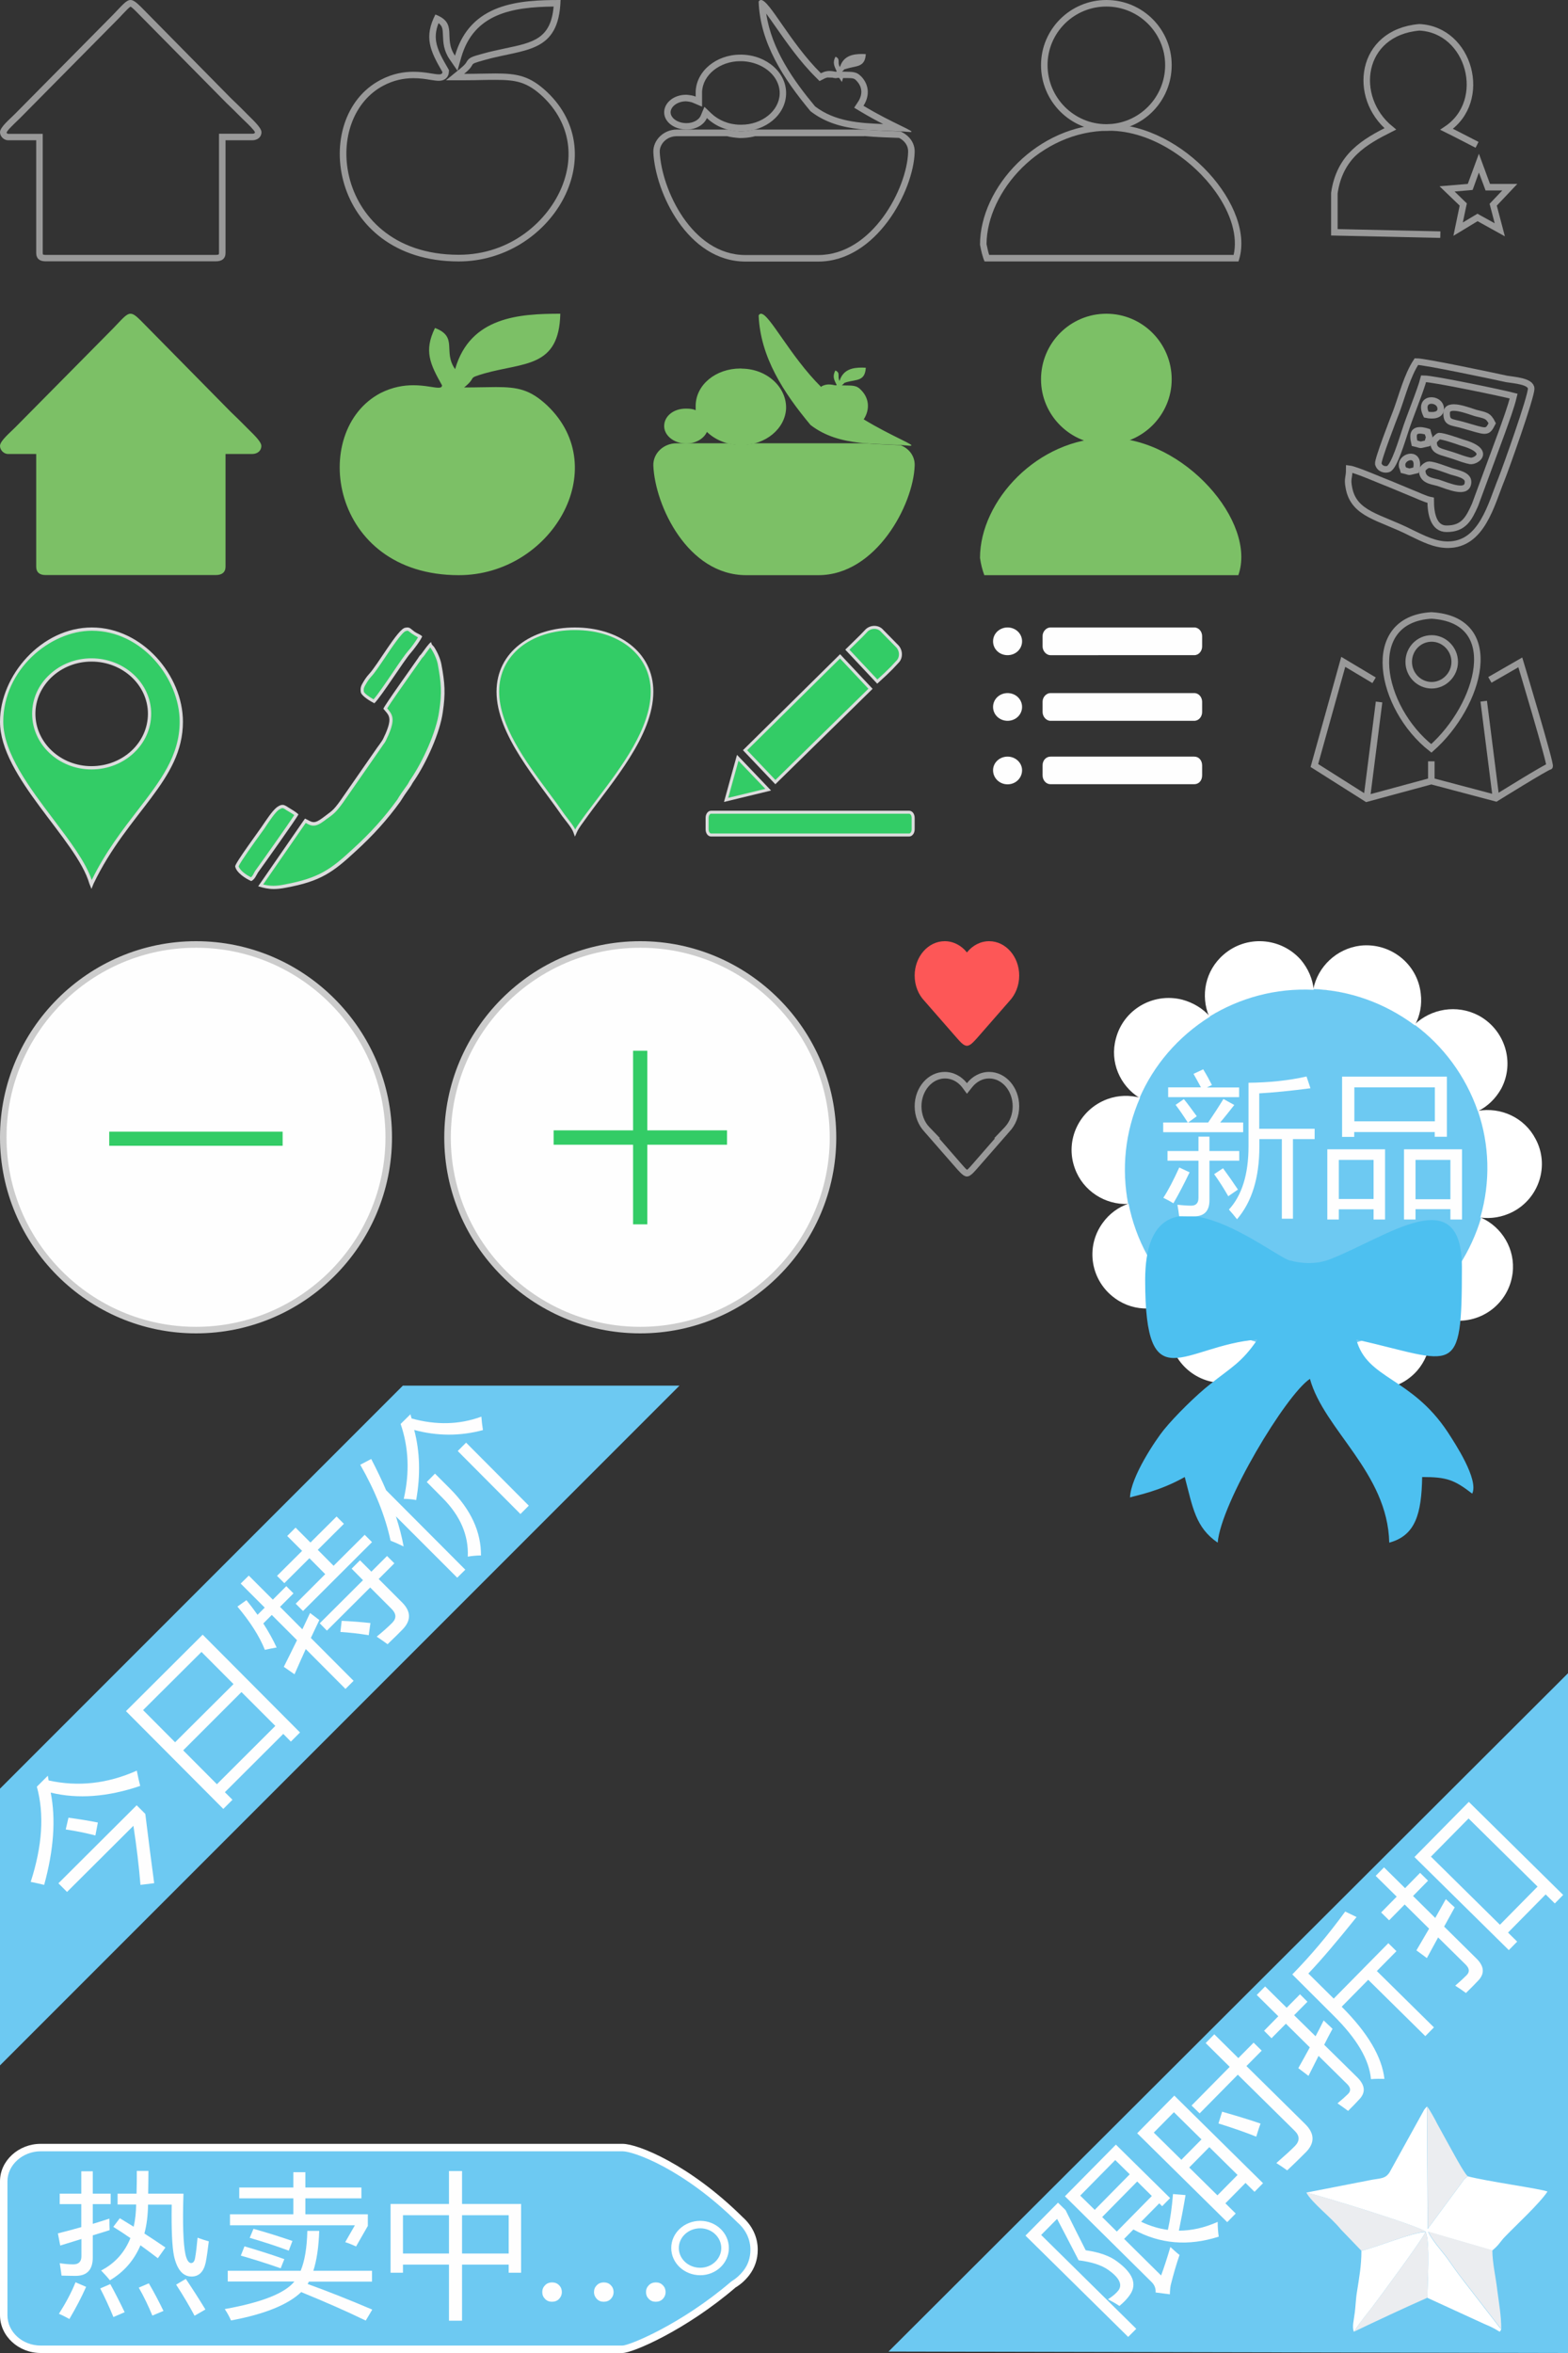 <?xml version="1.0" encoding="utf-8"?>
<!-- Generator: Adobe Illustrator 18.1.1, SVG Export Plug-In . SVG Version: 6.00 Build 0)  -->
<svg version="1.1" id="图层_1" xmlns="http://www.w3.org/2000/svg" xmlns:xlink="http://www.w3.org/1999/xlink" x="0px" y="0px"
	 viewBox="0 0 120 180" enable-background="new 0 0 120 180" xml:space="preserve">
<rect x="0" y="0" width="120" height="180" fill="#333333" stroke="none"/>
<g>
	<g>
		<path fill="#999999" d="M9.99,0.51c0.05,0.02,0.16,0.1,0.42,0.36l6.89,6.98c0.43,0.41,0.81,0.79,1.26,1.24l0.2,0.19
			c0.21,0.2,0.7,0.68,0.75,0.83c0,0.04,0,0.12-0.21,0.12h-2.04h-0.5v0.5v8.61c0,0.07-0.01,0.11-0.02,0.12c0,0-0.05,0.04-0.22,0.04
			H3.48c-0.13,0-0.18-0.03-0.19-0.03c0-0.01-0.02-0.04-0.02-0.12v-8.61v-0.5h-0.5H0.62c-0.05,0-0.12-0.07-0.12-0.09
			c0.05-0.18,0.54-0.63,0.74-0.83c0.1-0.09,0.19-0.18,0.27-0.26L9,1.49C9.14,1.35,9.26,1.22,9.37,1.1C9.62,0.84,9.87,0.57,9.99,0.51
			 M9.99,0C9.66,0,9.36,0.4,8.64,1.14L1.15,8.71C0.8,9.07,0,9.72,0,10.11c0,0.33,0.3,0.62,0.62,0.62h2.15v8.61
			c0,0.45,0.27,0.65,0.71,0.65h13.04c0.47,0,0.74-0.21,0.74-0.65v-8.61h2.04c0.41,0,0.71-0.24,0.71-0.62c0-0.36-0.74-1.01-1.09-1.37
			c-0.44-0.45-0.83-0.83-1.27-1.25l-6.87-6.97C10.42,0.17,10.2,0,9.99,0L9.99,0z"/>
	</g>
</g>
<g>
	<g>
		<path fill="#999999" d="M42.37,0.5c-0.22,2.47-1.56,2.75-3.7,3.2c-0.56,0.12-1.14,0.24-1.74,0.41c-0.84,0.23-1.03,0.29-1.23,0.64
			c-0.04,0.07-0.11,0.2-0.48,0.5l-1.09,0.89h1.4c0.52,0,0.99-0.01,1.42-0.02c0.35-0.01,0.67-0.01,0.97-0.01
			c1.53,0,2.39,0.13,3.62,1.28c1.94,1.85,2.48,4.34,1.48,6.85c-1.04,2.61-3.89,5.25-7.91,5.25c-5.11,0-7.68-3.06-8.38-5.93
			c-0.72-2.95,0.36-5.84,2.63-7.02c0.73-0.38,1.48-0.56,2.29-0.56c0.51,0,0.95,0.07,1.3,0.13c0.26,0.04,0.46,0.07,0.63,0.07
			c0.55,0,0.76-0.36,0.77-0.66l0.01-0.15l-0.07-0.13c-0.86-1.46-1.2-2.26-0.73-3.47C33.88,2,33.88,2.26,33.9,2.72
			c0.02,0.51,0.04,1.13,0.51,1.82l0.6,0.87l0.29-1.02C36.27,1,39.27,0.54,42.37,0.5 M42.9,0c-3.12,0-6.91,0.2-8.08,4.26
			c-0.94-1.36,0.28-2.47-1.5-3.15c-0.88,1.73-0.42,2.75,0.54,4.4c-0.01,0.14-0.1,0.18-0.27,0.18c-0.36,0-1.04-0.2-1.94-0.2
			c-0.73,0-1.59,0.13-2.52,0.62C23.63,8.97,25.24,20,35.1,20c7.06,0,11.87-8.11,6.77-12.96c-1.32-1.24-2.28-1.42-3.96-1.42
			c-0.66,0-1.43,0.03-2.39,0.03c1.08-0.88,0.11-0.65,1.53-1.05C40.12,3.72,42.78,4.14,42.9,0L42.9,0z"/>
	</g>
</g>
<g>
	<g>
		<path fill="#999999" d="M66.15,10.41c0.9,0.08,1.77,0.11,2.66,0.14c0.45,0.23,0.71,0.63,0.69,1.08c-0.08,2.78-2.75,7.88-6.88,7.88
			l-5.57,0c-4.12,0-6.43-5.06-6.56-7.88c-0.01-0.3,0.11-0.58,0.33-0.81c0.25-0.26,0.6-0.4,0.96-0.4h3.87
			c0.3,0.08,0.59,0.11,0.95,0.14c0.32,0,0.74-0.02,1.18-0.14H66.15 M66.17,9.91h-8.45c-0.37,0.11-0.74,0.14-1.11,0.14
			c-0.31-0.03-0.6-0.06-0.88-0.14h-3.94c-0.99,0-1.82,0.8-1.79,1.73c0.14,3.06,2.62,8.37,7.06,8.37c0.01,0,0.02,0,0.03,0h5.53
			c4.43,0,7.29-5.39,7.38-8.36c0.03-0.71-0.42-1.3-1.08-1.59C68.04,10.02,67.11,9.99,66.17,9.91L66.17,9.91z"/>
	</g>
	<g>
		<path fill="#999999" d="M58.64,1.04c0.23,0.31,0.5,0.7,0.74,1.04c0.77,1.1,1.82,2.62,3.09,3.87l0.25,0.25l0.32-0.16l0.05-0.03
			c0.08-0.04,0.15-0.06,0.23-0.08l0.39,0.01c0.01,0,0.02,0,0.03,0.01c0.09,0.02,0.17,0.03,0.22,0.03c0.05,0,0.1-0.01,0.15-0.02
			l0.11,0l0.21,0.31l0.09-0.3c0.09,0,0.18,0,0.26,0c0.52,0.01,0.59,0.01,0.79,0.23c0.61,0.66,0.27,1.34,0.09,1.6l-0.29,0.44
			l0.45,0.27c0.63,0.38,1.24,0.71,1.77,0.98c-1.83-0.07-3.69-0.19-5.21-1.35C60.73,6.16,59.05,3.79,58.64,1.04 M56.66,4.68l0.11,0
			c0.9,0.03,1.73,0.38,2.28,0.96c0.42,0.44,0.64,1,0.62,1.55c-0.05,1.3-1.36,2.35-2.93,2.35l-0.11,0C55.78,9.53,55,9.21,54.43,8.67
			l-0.52-0.5l-0.28,0.67c-0.14,0.34-0.59,0.58-1.08,0.58l-0.07,0c-0.39-0.01-0.76-0.16-0.97-0.39c-0.09-0.1-0.19-0.25-0.19-0.45
			c0.02-0.45,0.54-0.82,1.17-0.83c0.22,0.02,0.41,0.05,0.54,0.11l0.7,0.3V7.38l0-0.35C53.78,5.73,55.09,4.68,56.66,4.68 M58.24,0
			c-0.07,0-0.13,0.04-0.18,0.12c0.11,3.18,1.9,5.9,3.97,8.39c2.27,1.76,5.19,1.36,7.6,1.59c0.01,0,0.03,0,0.04,0
			c0.53,0-1.34-0.65-3.59-2.01c0.45-0.68,0.48-1.53-0.14-2.21c-0.43-0.45-0.71-0.37-1.5-0.4c0.26-0.2,0.03-0.14,0.37-0.23
			c0.74-0.23,1.39-0.09,1.45-1.11c-0.09,0-0.19-0.01-0.29-0.01c-0.69,0-1.42,0.13-1.69,1c-0.23-0.34,0.08-0.62-0.34-0.79
			c-0.23,0.43-0.11,0.68,0.09,1.11c0,0.03-0.02,0.04-0.05,0.04c-0.08,0-0.26-0.06-0.49-0.06c-0.17,0-0.37,0.03-0.59,0.14L62.82,5.6
			C60.45,3.25,58.88,0,58.24,0L58.24,0z M56.66,4.18c-1.85,0-3.37,1.26-3.42,2.84c0,0.11,0,0.25,0,0.37
			c-0.2-0.09-0.43-0.11-0.68-0.14c-0.02,0-0.04,0-0.06,0c-0.91,0-1.64,0.58-1.67,1.3c-0.03,0.74,0.71,1.33,1.65,1.36
			c0.03,0,0.05,0,0.08,0c0.7,0,1.32-0.36,1.54-0.88c0.62,0.6,1.5,0.99,2.52,1.02c0.04,0,0.08,0,0.12,0c1.85,0,3.37-1.26,3.42-2.84
			c0.06-1.62-1.45-2.98-3.38-3.03C56.74,4.18,56.7,4.18,56.66,4.18L56.66,4.18z"/>
	</g>
</g>
<g>
	<g>
		<path fill="#999999" d="M84.86,10L84.86,10c3.34,0,6.51,2.34,8.16,4.66c1.22,1.71,1.71,3.45,1.39,4.84H75.7
			c-0.08-0.25-0.14-0.54-0.2-0.83C75.53,14.65,79.61,10,84.86,10 M84.86,9.5c-5.45,0-9.86,4.83-9.86,9.22
			c0.09,0.48,0.19,0.92,0.35,1.28h19.43C96.2,15.92,90.56,9.5,84.86,9.5L84.86,9.5z"/>
	</g>
	<g>
		<path fill="#999999" d="M84.67,0.5c2.48,0,4.5,2.01,4.5,4.48c0,2.49-2.02,4.52-4.5,4.52c-2.48,0-4.5-2.03-4.5-4.52
			c0-1.19,0.47-2.32,1.32-3.17C82.34,0.97,83.47,0.5,84.67,0.5 M84.67,0c-2.76,0-5,2.24-5,4.98c0,2.77,2.24,5.02,5,5.02
			c2.78,0,5-2.24,5-5.02C89.67,2.24,87.45,0,84.67,0L84.67,0z"/>
	</g>
</g>
<g>
	<g>
		<path fill="#7CC066" d="M3.48,43.9c-0.41,0-0.61-0.18-0.61-0.55v-8.71H0.62c-0.27,0-0.52-0.25-0.52-0.52
			c0-0.27,0.52-0.76,0.86-1.08c0.1-0.09,0.19-0.18,0.26-0.25l7.49-7.57l0.36-0.38c0.45-0.47,0.69-0.73,0.91-0.73
			c0.16,0,0.35,0.13,0.71,0.49l6.87,6.97c0.45,0.42,0.83,0.81,1.27,1.25l0.18,0.18c0.33,0.32,0.88,0.86,0.88,1.12
			c0,0.32-0.24,0.52-0.61,0.52h-2.13v8.71c0,0.38-0.2,0.55-0.64,0.55H3.48z"/>
		<path fill="#7CC066" d="M9.99,24.2c0.13,0,0.31,0.13,0.64,0.46l6.88,6.98c0.44,0.42,0.82,0.8,1.26,1.25l0.18,0.18
			c0.28,0.27,0.85,0.83,0.85,1.05c0,0.31-0.26,0.42-0.51,0.42h-2.03h-0.2v0.2v8.61c0,0.22-0.06,0.45-0.54,0.45H3.48
			c-0.45,0-0.51-0.24-0.51-0.45v-8.61v-0.2h-0.2H0.62c-0.22,0-0.42-0.21-0.42-0.42c0-0.22,0.54-0.73,0.83-1.01
			c0.1-0.09,0.19-0.18,0.26-0.25l7.49-7.57c0.13-0.14,0.25-0.27,0.36-0.38C9.56,24.46,9.81,24.2,9.99,24.2 M9.99,24
			c-0.33,0-0.63,0.4-1.35,1.14l-7.49,7.57C0.8,33.07,0,33.72,0,34.11c0,0.33,0.3,0.62,0.62,0.62h2.15v8.61
			c0,0.45,0.27,0.65,0.71,0.65h13.04c0.47,0,0.74-0.21,0.74-0.65v-8.61h2.03c0.41,0,0.71-0.24,0.71-0.62c0-0.36-0.74-1.01-1.09-1.37
			c-0.44-0.45-0.83-0.83-1.27-1.25l-6.87-6.97C10.42,24.17,10.2,24,9.99,24L9.99,24z"/>
	</g>
</g>
<g>
	<g>
		<path fill="#7CC066" d="M35.11,43.9c-5.35,0-8.04-3.22-8.78-6.23c-0.77-3.14,0.4-6.22,2.85-7.5c0.78-0.4,1.59-0.59,2.46-0.59
			c0.53,0,0.98,0.07,1.35,0.13c0.23,0.04,0.43,0.07,0.57,0.07c0.24,0,0.37-0.09,0.38-0.28c-0.91-1.63-1.38-2.61-0.59-4.27
			c0.9,0.37,0.92,0.83,0.94,1.47c0.02,0.48,0.04,1.02,0.46,1.61l0.12,0.17l0.06-0.2c1.09-3.82,4.62-4.17,7.86-4.17
			c-0.11,3.17-1.76,3.51-4.03,3.98c-0.55,0.11-1.13,0.23-1.72,0.4c-0.84,0.25-0.89,0.28-1,0.48c-0.06,0.11-0.15,0.27-0.57,0.61
			l-0.22,0.18h0.28c0.54,0,1.01-0.01,1.45-0.02c0.36-0.01,0.69-0.01,0.99-0.01c1.68,0,2.58,0.19,3.86,1.4
			c2.06,1.97,2.62,4.63,1.55,7.31C42.06,41.7,38.74,43.9,35.11,43.9z"/>
		<path fill="#7CC066" d="M42.68,24.2c-0.14,3-1.74,3.33-3.94,3.78c-0.56,0.11-1.13,0.23-1.73,0.4c-0.83,0.25-0.92,0.29-1.06,0.52
			c-0.06,0.1-0.15,0.25-0.55,0.58l-0.44,0.36h0.56c0.54,0,1.02-0.01,1.45-0.02c0.36-0.01,0.69-0.01,0.99-0.01
			c1.65,0,2.54,0.19,3.79,1.37c2.03,1.94,2.58,4.56,1.52,7.2c-1.08,2.7-4.03,5.42-8.17,5.42c-5.29,0-7.95-3.18-8.69-6.15
			c-0.76-3.09,0.39-6.13,2.79-7.38c0.77-0.39,1.56-0.58,2.42-0.58c0.52,0,0.97,0.07,1.33,0.13c0.24,0.04,0.43,0.07,0.58,0.07
			c0.4,0,0.47-0.24,0.48-0.38l0-0.06l-0.03-0.05c-0.89-1.56-1.33-2.47-0.62-4.04c0.75,0.34,0.77,0.74,0.79,1.34
			c0.02,0.47,0.04,1.05,0.48,1.66l0.24,0.34l0.11-0.4C36.08,24.59,39.36,24.21,42.68,24.2 M42.87,24c-3.1,0-6.89,0.22-8.04,4.24
			c-0.96-1.36,0.26-2.46-1.54-3.15c-0.86,1.75-0.38,2.76,0.54,4.39c-0.01,0.14-0.1,0.18-0.28,0.18c-0.36,0-1.03-0.19-1.92-0.19
			c-0.72,0-1.58,0.13-2.51,0.6C23.63,32.96,25.23,44,35.11,44c7.07,0,11.84-8.13,6.78-12.97c-1.32-1.24-2.27-1.42-3.93-1.42
			c-0.67,0-1.46,0.03-2.44,0.03c1.06-0.86,0.13-0.65,1.54-1.07c3.04-0.86,5.73-0.42,5.82-4.57C42.88,24,42.87,24,42.87,24L42.87,24z
			"/>
	</g>
</g>
<g>
	<g>
		<path fill="#7CC066" d="M57.11,43.89c-4.43,0-6.87-5.3-7-8.27c-0.01-0.4,0.14-0.78,0.42-1.08c0.32-0.33,0.77-0.52,1.24-0.52h3.94
			c0.26,0.06,0.56,0.12,0.89,0.12c0.45,0,0.82-0.04,1.14-0.13l8.41,0c0.56,0.05,1.12,0.08,1.67,0.1c0.37,0.01,0.73,0.03,1.09,0.05
			c0.61,0.23,1,0.8,0.97,1.44c-0.09,2.92-2.92,8.27-7.25,8.27H57.11z"/>
		<path fill="#7CC066" d="M55.67,34.13c0.29,0.06,0.6,0.13,0.94,0.13c0.44,0,0.82-0.04,1.14-0.12h8.4c0.57,0.05,1.13,0.08,1.67,0.1
			c0.35,0.01,0.7,0.03,1.05,0.05c0.57,0.22,0.93,0.74,0.9,1.33c-0.09,2.88-2.87,8.16-7.14,8.16h-5.52c-4.36,0-6.76-5.23-6.88-8.16
			c-0.01-0.37,0.13-0.72,0.39-0.99c0.3-0.31,0.72-0.48,1.16-0.48L55.67,34.13 M66.16,33.91h-8.44c-0.35,0.09-0.73,0.12-1.11,0.12
			c-0.32,0-0.6-0.06-0.89-0.12h-3.94c-0.99,0-1.81,0.76-1.78,1.71c0.13,3.06,2.63,8.38,7.11,8.38h5.52c4.41,0,7.27-5.38,7.37-8.38
			c0.03-0.7-0.41-1.31-1.08-1.56C68.03,34,67.11,34,66.16,33.91L66.16,33.91z"/>
	</g>
	<g>
		<path fill="#7CC066" d="M69.39,33.96c-0.49-0.04-1-0.06-1.52-0.08c-2-0.07-4.07-0.15-5.77-1.46c-1.86-2.23-3.79-4.98-3.92-8.29
			c0.02-0.01,0.05-0.01,0.06-0.01c0.25,0,0.84,0.85,1.48,1.76c0.8,1.15,1.8,2.58,3.03,3.81l0.08,0.08l0.08-0.08
			c0.19-0.12,0.36-0.15,0.53-0.15c0.14,0,0.27,0.03,0.37,0.05c0.07,0.01,0.12,0.03,0.17,0.03h0.09l0.08-0.13
			c-0.21-0.45-0.28-0.66-0.16-0.96c0.08,0.06,0.08,0.12,0.08,0.24c0,0.12,0,0.27,0.09,0.44l0.13,0.24l-0.19,0.14l0.71,0.02
			c0.54,0.01,0.75,0.01,1.06,0.35c0.55,0.58,0.61,1.37,0.15,2.06l-0.07,0.1l0.1,0.06c1.09,0.65,2.1,1.16,2.77,1.49
			C69.02,33.77,69.23,33.87,69.39,33.96z M56.61,33.92c-0.93-0.03-1.82-0.38-2.43-0.98l-0.12-0.11l-0.06,0.15
			c-0.21,0.48-0.81,0.82-1.46,0.82c-0.57-0.02-1.01-0.2-1.3-0.51c-0.2-0.22-0.3-0.48-0.29-0.74c0.03-0.67,0.68-1.18,1.53-1.18
			c0.35,0,0.57,0.04,0.72,0.11l0.16,0.08V31c0.03-1.51,1.48-2.7,3.3-2.7l0.13,0c0.96,0.02,1.86,0.39,2.48,1.03
			c0.51,0.53,0.78,1.2,0.77,1.88c-0.06,1.49-1.54,2.7-3.31,2.7L56.61,33.92z M64.36,29.17c0.26-0.83,0.95-0.94,1.6-0.94
			c0.06,0,0.11,0,0.17,0c-0.07,0.62-0.39,0.68-0.9,0.78c-0.15,0.03-0.3,0.06-0.47,0.1c-0.19,0.06-0.22,0.06-0.27,0.13
			c-0.02,0.02-0.04,0.05-0.14,0.13l-0.06,0.05L64.36,29.17z"/>
		<path fill="#7CC066" d="M58.3,24.25c0.26,0.15,0.82,0.96,1.32,1.69c0.8,1.15,1.8,2.59,3.04,3.82l0.16,0.16l0.16-0.16l0.04-0.03
			c0.13-0.06,0.27-0.09,0.41-0.09c0.13,0,0.25,0.02,0.34,0.04c0.07,0.02,0.13,0.03,0.19,0.03c0.05,0,0.08-0.01,0.12-0.02l0.2,0.01
			l0.02,0.04l0.01-0.04l0.09,0c0.14,0.01,0.27,0.01,0.39,0.01c0.54,0.01,0.7,0.01,0.98,0.32c0.52,0.55,0.57,1.26,0.14,1.92
			l-0.13,0.2l0.2,0.12c1.09,0.66,2.11,1.16,2.78,1.49c0.03,0.01,0.05,0.03,0.08,0.04c-0.31-0.02-0.63-0.03-0.96-0.04
			c-1.98-0.07-4.04-0.15-5.67-1.41C60.37,30.15,58.48,27.47,58.3,24.25 M65.96,28.35c0.01,0,0.03,0,0.04,0
			c-0.08,0.42-0.33,0.47-0.79,0.55c-0.15,0.03-0.31,0.06-0.48,0.11c-0.1,0.03-0.17,0.05-0.21,0.07
			C64.72,28.57,65.15,28.35,65.96,28.35 M56.66,28.42l0.13,0c0.93,0.02,1.8,0.38,2.4,1c0.49,0.51,0.75,1.14,0.74,1.79
			c-0.06,1.43-1.49,2.6-3.2,2.6l-0.12,0c-0.9-0.03-1.76-0.37-2.36-0.95l-0.24-0.23l-0.13,0.3c-0.19,0.43-0.76,0.75-1.36,0.75
			l-0.07,0c-0.46-0.02-0.87-0.19-1.14-0.48c-0.18-0.2-0.27-0.42-0.26-0.66c0.02-0.61,0.63-1.07,1.41-1.07l0.07,0
			c0.26,0,0.46,0.03,0.6,0.1l0.33,0.16v-0.36l0-0.36C53.49,29.56,54.9,28.42,56.66,28.42 M58.24,24c-0.07,0-0.13,0.04-0.18,0.13
			c0.13,3.18,1.9,5.9,3.97,8.38c2.25,1.74,5.21,1.35,7.59,1.59c0.02,0,0.03,0,0.04,0c0.54,0-1.33-0.67-3.56-2.02
			c0.44-0.67,0.47-1.53-0.16-2.2c-0.41-0.46-0.7-0.37-1.52-0.4c0.29-0.21,0.06-0.15,0.38-0.25c0.76-0.21,1.4-0.06,1.46-1.1
			c-0.1,0-0.2-0.01-0.3-0.01c-0.69,0-1.43,0.13-1.71,1.02c-0.19-0.37,0.1-0.61-0.32-0.8c-0.22,0.43-0.13,0.67,0.1,1.1
			c-0.01,0.03-0.03,0.04-0.06,0.04c-0.09,0-0.28-0.07-0.53-0.07c-0.16,0-0.34,0.03-0.54,0.13l-0.06,0.06
			C60.45,27.23,58.88,24,58.24,24L58.24,24z M56.66,28.19c-1.87,0-3.39,1.23-3.42,2.82c0,0.12,0,0.25,0,0.37
			c-0.19-0.09-0.44-0.12-0.7-0.12c-0.02,0-0.05,0-0.07,0c-0.89,0-1.61,0.54-1.64,1.29c-0.03,0.73,0.7,1.35,1.62,1.38
			c0.03,0,0.05,0,0.08,0c0.73,0,1.35-0.39,1.57-0.89c0.6,0.58,1.49,0.98,2.51,1.01c0.04,0,0.09,0,0.13,0c1.85,0,3.36-1.26,3.42-2.82
			c0.03-1.62-1.46-3-3.36-3.03C56.75,28.19,56.7,28.19,56.66,28.19L56.66,28.19z"/>
	</g>
</g>
<g>
	<g>
		<path fill="#7CC066" d="M75.4,43.9c-0.15-0.42-0.24-0.8-0.3-1.23c0-4.19,4.27-9.07,9.77-9.07c3.51,0,6.79,2.43,8.49,4.84
			c1.37,1.93,1.85,3.92,1.34,5.46H75.4z"/>
		<path fill="#7CC066" d="M84.87,33.7c3.47,0,6.73,2.41,8.41,4.79c1.33,1.88,1.81,3.8,1.35,5.31H75.47
			c-0.13-0.39-0.22-0.74-0.27-1.12C75.2,38.53,79.42,33.7,84.87,33.7 M84.87,33.5c-5.47,0-9.87,4.83-9.87,9.18
			c0.07,0.5,0.18,0.91,0.33,1.32h19.44C96.21,39.93,90.6,33.5,84.87,33.5L84.87,33.5z"/>
	</g>
	<g>
		<path fill="#7CC066" d="M84.67,33.9c-2.7,0-4.9-2.19-4.9-4.88c0-2.71,2.2-4.92,4.9-4.92s4.9,2.21,4.9,4.92
			C89.57,31.71,87.37,33.9,84.67,33.9z"/>
		<path fill="#7CC066" d="M84.67,24.2c2.65,0,4.8,2.16,4.8,4.82c0,2.64-2.15,4.78-4.8,4.78c-2.65,0-4.8-2.15-4.8-4.78
			C79.87,26.36,82.02,24.2,84.67,24.2 M84.67,24c-2.76,0-5,2.24-5,5.02c0,2.74,2.24,4.98,5,4.98c2.76,0,5-2.25,5-4.98
			C89.67,26.25,87.43,24,84.67,24L84.67,24z"/>
	</g>
</g>
<g>
	<path fill="#33CC66" d="M6.96,67.55c-0.41-1.41-1.65-3.05-2.97-4.8c-1.81-2.39-3.86-5.11-3.86-7.55c0-3.34,2.95-7.08,6.91-7.08
		c3.92,0,6.84,3.74,6.84,7.08c0,2.65-1.5,4.6-3.24,6.85c-1.18,1.53-2.52,3.27-3.59,5.49L7,67.66L6.96,67.55z M7,50.49
		c-1.17,0-2.28,0.43-3.12,1.21c-0.84,0.78-1.3,1.81-1.3,2.91c0,2.28,1.98,4.14,4.42,4.14c2.45,0,4.45-1.86,4.45-4.14
		C11.45,52.33,9.45,50.49,7,50.49z"/>
	<path fill="#DCDCDD" d="M7.03,48.25c3.85,0,6.72,3.67,6.72,6.96c0,2.61-1.49,4.54-3.21,6.77c-1.15,1.49-2.46,3.18-3.52,5.34
		c-0.47-1.39-1.67-2.97-2.93-4.64c-1.8-2.38-3.84-5.07-3.84-7.47C0.25,51.23,3.83,48.25,7.03,48.25 M7,58.86
		c2.52,0,4.57-1.91,4.57-4.26c0-2.34-2.05-4.24-4.57-4.24c-1.21,0-2.34,0.44-3.2,1.24c-0.87,0.8-1.34,1.87-1.34,3
		C2.46,56.95,4.5,58.86,7,58.86 M7.03,48C3.17,48,0,51.68,0,55.21c0,4.23,5.86,9,6.84,12.39L7,68l0.16-0.4
		C9.79,62.12,14,59.72,14,55.21C14,51.68,10.9,48,7.03,48L7.03,48z M7,58.61c-2.36,0-4.29-1.8-4.29-4.01c0-2.19,1.93-3.99,4.29-3.99
		c2.39,0,4.32,1.8,4.32,3.99C11.32,56.82,9.39,58.61,7,58.61L7,58.61z"/>
</g>
<g>
	<g>
		<path fill="#33CC66" d="M20.93,67.88c-0.35,0-0.65-0.06-0.99-0.15l3.42-4.95c0.05,0.03,0.1,0.05,0.15,0.08
			c0.15,0.08,0.3,0.16,0.48,0.16c0.21,0,0.45-0.11,0.77-0.35c0.13-0.1,0.24-0.18,0.33-0.25c0.38-0.28,0.56-0.41,1.06-1.11l3.15-4.52
			c0.1-0.13,0.15-0.26,0.21-0.39c0.03-0.06,0.06-0.13,0.09-0.2c0.51-1.18,0.33-1.47-0.05-1.91l-0.07-0.09
			c0.2-0.35,1.23-1.82,1.87-2.72c0.34-0.48,0.62-0.88,0.73-1.04c0.08-0.13,0.13-0.2,0.22-0.29l0.19-0.26
			c0.12-0.17,0.31-0.41,0.43-0.56c0.03,0.05,0.06,0.09,0.09,0.13c0.02,0.02,0.05,0.05,0.08,0.1c0.26,0.39,0.47,0.89,0.54,1.28
			c0.25,1.36,0.32,2.16,0.11,3.6c-0.22,1.63-1.28,3.89-2.17,5.2c-0.08,0.1-0.13,0.19-0.18,0.28c-0.04,0.08-0.09,0.16-0.16,0.26
			c-0.27,0.37-0.49,0.68-0.73,1.08c-0.97,1.34-2.04,2.53-3.37,3.74c-1.75,1.63-2.66,2.29-5.31,2.78
			C21.48,67.84,21.19,67.88,20.93,67.88z M19.22,67.26c-0.42-0.19-1.03-0.62-1.1-1c0.04-0.21,1.23-1.87,1.68-2.49
			c0.17-0.24,0.3-0.41,0.33-0.46l0.14-0.2c0.27-0.41,0.68-1.02,0.98-1.25c0.16-0.11,0.27-0.16,0.36-0.16c0.09,0,0.18,0.04,0.34,0.16
			l0.21,0.13c0.19,0.11,0.35,0.21,0.51,0.34c-0.36,0.58-2.56,3.69-3.04,4.35l-0.08,0.15C19.46,67,19.38,67.17,19.22,67.26z
			 M28.63,53.64c-0.38-0.2-0.86-0.53-0.89-0.73c-0.04-0.26,0.01-0.41,0.17-0.67c0.13-0.22,0.25-0.4,0.41-0.58
			c0.26-0.27,0.65-0.85,1.06-1.47c0.57-0.85,1.35-2.01,1.64-2.05c0.07-0.02,0.12-0.02,0.16-0.02c0.09,0,0.14,0.03,0.27,0.13
			c0.06,0.04,0.12,0.1,0.21,0.15c0.1,0.07,0.2,0.12,0.29,0.17c0.08,0.04,0.15,0.08,0.21,0.12c-0.16,0.31-0.63,0.95-0.82,1.15
			c-0.23,0.26-0.69,0.94-1.18,1.66C29.6,52.35,28.96,53.29,28.63,53.64z"/>
		<path fill="#DCDCDD" d="M31.18,48.25c0.05,0,0.07,0.01,0.19,0.11c0.06,0.05,0.13,0.1,0.21,0.15c0.11,0.08,0.21,0.13,0.31,0.19
			c0.04,0.02,0.07,0.04,0.1,0.06c-0.18,0.31-0.56,0.83-0.75,1.03c-0.23,0.26-0.68,0.91-1.19,1.67c-0.53,0.78-1.12,1.65-1.46,2.04
			c-0.37-0.21-0.72-0.47-0.74-0.59c-0.04-0.22,0.01-0.34,0.16-0.59c0.12-0.21,0.24-0.38,0.39-0.55c0.27-0.28,0.66-0.87,1.08-1.49
			c0.48-0.72,1.29-1.92,1.57-2C31.11,48.26,31.15,48.25,31.18,48.25 M32.92,49.53C32.92,49.54,32.93,49.54,32.92,49.53
			c0.03,0.03,0.05,0.05,0.07,0.09c0.25,0.38,0.46,0.86,0.52,1.23c0.25,1.35,0.32,2.14,0.1,3.56c-0.22,1.61-1.27,3.85-2.14,5.14
			c-0.09,0.12-0.14,0.21-0.19,0.31c-0.04,0.07-0.08,0.15-0.16,0.25c-0.29,0.4-0.51,0.71-0.72,1.07c-0.97,1.34-2.04,2.53-3.36,3.73
			c-1.73,1.61-2.63,2.26-5.25,2.75c-0.34,0.07-0.62,0.1-0.87,0.1c-0.28,0-0.52-0.04-0.78-0.1l3.26-4.71
			c0.02,0.01,0.03,0.02,0.05,0.03c0.16,0.09,0.32,0.18,0.54,0.18c0.24,0,0.5-0.12,0.84-0.38c0.13-0.1,0.23-0.18,0.33-0.24
			c0.38-0.28,0.57-0.42,1.09-1.14l2.8-4.03c0.07-0.09,0.12-0.18,0.18-0.26c0.05-0.08,0.1-0.15,0.17-0.24
			c0.1-0.14,0.17-0.28,0.22-0.41c0.03-0.06,0.06-0.13,0.1-0.21c0.54-1.24,0.33-1.57-0.07-2.04c-0.01-0.01-0.01-0.01-0.02-0.02
			c0.28-0.45,1.26-1.85,1.82-2.64c0.34-0.48,0.62-0.88,0.74-1.05c0.08-0.13,0.12-0.18,0.23-0.29c0.06-0.07,0.12-0.16,0.18-0.25
			C32.68,49.85,32.81,49.67,32.92,49.53 M21.62,61.82c0.06,0,0.14,0.04,0.29,0.15l0.2,0.12c0.15,0.09,0.29,0.17,0.41,0.26
			c-0.47,0.73-2.46,3.54-2.99,4.27c-0.03,0.05-0.05,0.09-0.08,0.14c-0.07,0.14-0.14,0.27-0.24,0.35c-0.42-0.2-0.86-0.55-0.95-0.84
			c0.14-0.34,1.23-1.86,1.65-2.44c0.18-0.24,0.3-0.42,0.33-0.46l0.14-0.21c0.27-0.4,0.67-1,0.95-1.21
			C21.46,61.87,21.55,61.82,21.62,61.82 M31.18,48c-0.05,0-0.1,0.01-0.17,0.02c-0.56,0.08-2.11,2.86-2.78,3.56
			c-0.16,0.18-0.29,0.36-0.43,0.6c-0.16,0.26-0.24,0.44-0.19,0.76c0.05,0.31,0.78,0.73,1.04,0.86c0.56-0.55,2.27-3.28,2.78-3.85
			c0.21-0.23,0.78-0.99,0.88-1.27c-0.16-0.16-0.38-0.21-0.59-0.36C31.45,48.12,31.38,48,31.18,48L31.18,48z M32.99,49.12
			c-0.16,0.08-0.53,0.62-0.77,0.94c-0.11,0.1-0.16,0.18-0.24,0.31c-0.35,0.52-2.54,3.56-2.64,3.85c0.4,0.49,0.72,0.62,0.16,1.92
			c-0.11,0.21-0.16,0.39-0.29,0.57c-0.13,0.18-0.21,0.31-0.35,0.49l-2.8,4.03c-0.61,0.86-0.72,0.83-1.36,1.33
			c-0.32,0.24-0.52,0.33-0.69,0.33c-0.23,0-0.39-0.15-0.67-0.27l-3.58,5.18c0.43,0.13,0.77,0.21,1.19,0.21
			c0.26,0,0.56-0.03,0.92-0.1c2.67-0.49,3.6-1.17,5.37-2.81c1.28-1.17,2.38-2.37,3.39-3.77c0.24-0.39,0.45-0.7,0.72-1.07
			c0.16-0.21,0.19-0.34,0.35-0.55c0.94-1.38,1.98-3.67,2.19-5.25c0.21-1.4,0.16-2.21-0.11-3.64c-0.08-0.44-0.32-0.96-0.56-1.33
			C33.09,49.33,33.04,49.35,32.99,49.12L32.99,49.12z M21.62,61.57c-0.12,0-0.26,0.06-0.44,0.19c-0.37,0.29-0.88,1.09-1.15,1.48
			c-0.13,0.21-2.08,2.84-2.03,3.04c0.08,0.47,0.8,0.94,1.23,1.12c0.27-0.13,0.37-0.42,0.51-0.65c0.45-0.62,2.97-4.16,3.1-4.45
			c-0.24-0.23-0.51-0.36-0.8-0.55C21.87,61.64,21.75,61.57,21.62,61.57L21.62,61.57z"/>
	</g>
</g>
<g>
	<g>
		<path fill="#33CC66" d="M43.97,63.62c-0.09-0.26-0.38-0.63-0.63-0.95c-0.09-0.12-0.18-0.23-0.25-0.33
			c-0.36-0.53-0.78-1.09-1.2-1.67c-1.78-2.41-3.79-5.14-3.79-7.77c0-2.83,2.43-4.81,5.9-4.81s5.9,1.98,5.9,4.81
			c0,2.82-2.25,5.8-4.06,8.19c-0.35,0.46-0.69,0.91-0.99,1.33l-0.28,0.4c-0.22,0.3-0.39,0.54-0.5,0.79l-0.05,0.11L43.97,63.62z"/>
		<path fill="#DCDCDD" d="M44,48.2c3.41,0,5.8,1.94,5.8,4.71c0,2.79-2.24,5.75-4.04,8.13c-0.35,0.46-0.69,0.91-1,1.33
			c-0.1,0.14-0.19,0.27-0.28,0.39c-0.19,0.26-0.35,0.48-0.46,0.7c-0.12-0.26-0.36-0.56-0.59-0.86c-0.09-0.12-0.18-0.23-0.25-0.33
			c-0.37-0.53-0.77-1.09-1.21-1.67c-1.77-2.39-3.77-5.11-3.77-7.71C38.2,50.14,40.59,48.2,44,48.2 M44,48c-3.31,0-6,1.85-6,4.91
			c0,3.31,3.13,6.76,5.01,9.5c0.27,0.37,0.75,0.91,0.87,1.26L44,64l0.15-0.34c0.15-0.34,0.42-0.66,0.78-1.17
			C46.86,59.81,50,56.3,50,52.91C50,49.85,47.31,48,44,48L44,48z"/>
	</g>
</g>
<g>
	<g>
		<path fill="#33CC66" d="M54.42,63.89c-0.15,0-0.3-0.16-0.3-0.44v-0.87c0-0.25,0.13-0.44,0.3-0.44h15.16c0.15,0,0.3,0.16,0.3,0.44
			v0.87c0,0.24-0.14,0.44-0.3,0.44H54.42z"/>
		<path fill="#DCDCDD" d="M69.58,62.25c0.09,0,0.19,0.13,0.19,0.32v0.87c0,0.19-0.1,0.32-0.19,0.32H54.42
			c-0.09,0-0.19-0.13-0.19-0.32v-0.87c0-0.19,0.1-0.32,0.19-0.32H69.58 M69.58,62.02H54.42c-0.23,0-0.42,0.23-0.42,0.55v0.87
			c0,0.32,0.19,0.55,0.42,0.55h15.16c0.22,0,0.42-0.23,0.42-0.55v-0.87C70,62.25,69.81,62.02,69.58,62.02L69.58,62.02z"/>
	</g>
	<g>
		<polygon fill="#33CC66" stroke="#DCDCDD" stroke-width="0.229" stroke-miterlimit="10" points="57.02,57.39 64.29,50.21 
			66.62,52.69 59.34,59.83 		"/>
		<path fill="#33CC66" stroke="#DCDCDD" stroke-width="0.229" stroke-miterlimit="10" d="M64.85,49.7l0.59-0.58l0.48-0.47
			l0.41-0.43c0.33-0.31,0.89-0.31,1.18,0.04l1.18,1.2c0.3,0.35,0.3,0.89-0.04,1.2l-0.4,0.43l-0.48,0.47l-0.63,0.58L64.85,49.7z"/>
		<polygon fill="#33CC66" stroke="#DCDCDD" stroke-width="0.229" stroke-miterlimit="10" points="56.46,57.97 58.79,60.41 
			55.57,61.19 		"/>
	</g>
</g>
<g>
	<path fill="#FEFEFE" d="M77.11,50.12c0.62,0,1.11-0.47,1.11-1.06S77.73,48,77.11,48S76,48.47,76,49.06
		C76,49.66,76.49,50.12,77.11,50.12L77.11,50.12z"/>
	<path fill="#FEFEFE" d="M80.39,48H91.4c0.35,0,0.6,0.32,0.6,0.67v0.78c0,0.35-0.25,0.67-0.6,0.67H80.39c-0.32,0-0.6-0.32-0.6-0.67
		v-0.78C79.78,48.32,80.07,48,80.39,48L80.39,48z"/>
	<path fill="#FEFEFE" d="M77.11,55.14c0.62,0,1.11-0.47,1.11-1.06s-0.49-1.06-1.11-1.06c-0.62,0-1.11,0.47-1.11,1.06
		S76.49,55.14,77.11,55.14L77.11,55.14z"/>
	<path fill="#FEFEFE" d="M80.39,53.02H91.4c0.35,0,0.6,0.32,0.6,0.67v0.78c0,0.35-0.25,0.67-0.6,0.67H80.39
		c-0.32,0-0.6-0.32-0.6-0.67v-0.78C79.78,53.34,80.07,53.02,80.39,53.02L80.39,53.02z"/>
	<path fill="#FEFEFE" d="M77.11,60c0.62,0,1.11-0.48,1.11-1.08c0-0.56-0.49-1.04-1.11-1.04S76,58.35,76,58.92
		C76,59.52,76.49,60,77.11,60L77.11,60z"/>
	<path fill="#FEFEFE" d="M80.39,57.88H91.4c0.35,0,0.6,0.29,0.6,0.68v0.75c0,0.4-0.25,0.68-0.6,0.68H80.39
		c-0.32,0-0.6-0.29-0.6-0.68v-0.75C79.78,58.16,80.07,57.88,80.39,57.88L80.39,57.88z"/>
</g>
<g>
	<g>
		<path fill="#FEFEFE" d="M15,101.75c-8.13,0-14.75-6.62-14.75-14.75c0-8.13,6.62-14.75,14.75-14.75c8.13,0,14.75,6.62,14.75,14.75
			C29.75,95.13,23.13,101.75,15,101.75z"/>
		<path fill="#CCCCCC" d="M15,72.5c8,0,14.5,6.5,14.5,14.5s-6.51,14.5-14.5,14.5C7,101.5,0.5,95,0.5,87S7,72.5,15,72.5 M15,72
			C6.75,72,0,78.75,0,87c0,8.28,6.75,15,15,15c8.28,0,15-6.72,15-15C30,78.75,23.28,72,15,72L15,72z"/>
	</g>
	<rect x="8.36" y="86.57" fill="#33CC66" width="13.27" height="1.08"/>
</g>
<g>
	<g>
		<path fill="#FEFEFE" d="M49,101.75c-8.13,0-14.75-6.61-14.75-14.73c0-8.14,6.62-14.77,14.75-14.77s14.75,6.62,14.75,14.77
			C63.75,95.14,57.13,101.75,49,101.75z"/>
		<path fill="#CCCCCC" d="M49,72.5c8,0,14.5,6.51,14.5,14.52C63.5,95,57,101.5,49,101.5S34.5,95,34.5,87.02
			C34.5,79.01,41,72.5,49,72.5 M49,72c-8.28,0-15,6.73-15,15.02C34,95.27,40.72,102,49,102c8.25,0,15-6.73,15-14.98
			C64,78.73,57.25,72,49,72L49,72z"/>
	</g>
	<rect x="42.37" y="86.47" fill="#33CC66" width="13.27" height="1.1"/>
	<rect x="48.45" y="80.38" fill="#33CC66" width="1.09" height="13.28"/>
</g>
<path fill="#FD5757" d="M78,74.63c0,0.77-0.29,1.46-0.75,1.95h0l-2.5,2.86C74.5,79.71,74.25,80,74,80s-0.5-0.29-0.75-0.57l-2.5-2.86
	h0C70.29,76.09,70,75.4,70,74.63c0-1.45,1.03-2.63,2.3-2.63c0.67,0,1.28,0.33,1.7,0.86c0.42-0.53,1.03-0.86,1.7-0.86
	C76.97,72,78,73.18,78,74.63z"/>
<g>
	<path fill="#999999" d="M75.7,82.5c0.99,0,1.8,0.95,1.8,2.13c0,0.61-0.22,1.19-0.61,1.6l-0.81,0.85h0.07l-1.77,2.03
		c-0.11,0.12-0.27,0.31-0.37,0.38c-0.1-0.07-0.27-0.26-0.37-0.38l-1.77-2.03h0.08l-0.82-0.85c-0.39-0.4-0.61-0.99-0.61-1.6
		c0-1.17,0.81-2.13,1.8-2.13c0.5,0,0.97,0.24,1.31,0.67L74,83.67l0.39-0.49C74.74,82.74,75.2,82.5,75.7,82.5 M75.7,82
		c-0.67,0-1.28,0.33-1.7,0.86C73.58,82.33,72.97,82,72.3,82c-1.27,0-2.3,1.18-2.3,2.63c0,0.77,0.29,1.46,0.75,1.95h0l2.5,2.86
		C73.5,89.71,73.75,90,74,90s0.5-0.29,0.75-0.57l2.5-2.86h0C77.71,86.09,78,85.4,78,84.63C78,83.18,76.97,82,75.7,82L75.7,82z"/>
</g>
<g>
	<path fill="none" stroke="#999999" stroke-width="0.5" stroke-miterlimit="10" d="M113.04,11.08c-0.79-0.4-1.54-0.8-2.33-1.19
		c3.25-2.17,1.78-7.62-2.09-7.8c-4.55,0.4-5.17,5.35-2.22,7.77c-1.95,0.98-3.87,2.06-4.28,4.91v3l8.11,0.18"/>
	<g>
		<path fill="#999999" d="M113.18,13.2l0.39,1.04l0.12,0.33h0.35h0.93l-0.78,0.82l-0.19,0.2l0.07,0.27l0.32,1.22l-1.07-0.59
			l-0.25-0.14l-0.25,0.15l-0.87,0.52l0.25-1.19l0.06-0.27l-0.2-0.19l-0.74-0.72l1.06-0.09l0.32-0.03l0.11-0.3L113.18,13.2
			 M113.18,11.76l-0.85,2.31l-2.16,0.18l1.54,1.48l-0.48,2.31l1.85-1.12l2.09,1.16l-0.62-2.35l1.57-1.66h-2.09L113.18,11.76
			L113.18,11.76z"/>
	</g>
</g>
<g>
	<path fill="none" stroke="#999999" stroke-width="0.5" stroke-miterlimit="10" d="M108.95,28.97c0.77,0,6.15,1.13,6.89,1.33
		c-0.2,0.85-0.6,1.9-0.91,2.78l-2.04,5.53c-0.48,1.08-0.88,1.84-2.18,1.84c-0.99,0-1.22-1.13-1.22-2.18
		c-0.42-0.08-1.05-0.4-1.5-0.57c-0.57-0.23-0.99-0.42-1.56-0.65c-0.62-0.23-2.66-1.13-3.17-1.19c0,0.76-0.17,0.71-0.03,1.44
		c0.37,2.07,2.38,2.24,4.76,3.46c0.94,0.45,1.81,0.91,2.81,0.91c2.61,0,3.31-3.06,4.11-5.02c0.34-0.85,2.27-6.26,2.27-6.92
		c0-0.57-1.33-0.65-1.87-0.74c-1.05-0.23-6.26-1.33-6.91-1.33c-0.71,1.08-1.08,2.58-1.53,3.8c-0.2,0.51-1.44,3.71-1.39,4.02
		c0.11,0.4,0.51,0.48,0.76,0.4c0.46-0.14,1.11-2.38,1.28-2.86C107.84,31.98,108.72,29.88,108.95,28.97L108.95,28.97z"/>
	<path fill="none" stroke="#999999" stroke-width="0.5" stroke-miterlimit="10" d="M108.84,35.97c0,0.76,0.68,0.82,1.22,0.96
		c0.79,0.26,2.29,0.94,2.29-0.08c0-0.51-0.82-0.65-1.28-0.79c-0.4-0.14-1.36-0.51-1.7-0.51C109.15,35.55,108.84,35.86,108.84,35.97
		L108.84,35.97z"/>
	<path fill="none" stroke="#999999" stroke-width="0.5" stroke-miterlimit="10" d="M109.71,33.79c0,0.51,0.23,0.65,0.62,0.79
		c0.34,0.11,0.68,0.2,1.08,0.34c0.31,0.11,0.77,0.28,1.11,0.34c0.45,0.06,1.7-0.76-0.68-1.42c-0.4-0.14-1.39-0.48-1.7-0.48
		C110.05,33.37,109.71,33.71,109.71,33.79L109.71,33.79z"/>
	<path fill="none" stroke="#999999" stroke-width="0.5" stroke-miterlimit="10" d="M110.71,31.61c0,0.77,0.34,0.65,1.25,0.91
		c1.81,0.51,1.84,0.65,2.24-0.14c-0.31-0.62-0.51-0.59-1.28-0.79C112.41,31.44,110.71,30.73,110.71,31.61L110.71,31.61z"/>
	<path fill="none" stroke="#999999" stroke-width="0.5" stroke-miterlimit="10" d="M109.15,31.72c0.51,0.11,1.11,0.06,1.11-0.45
		C110.25,30.39,108.49,30.33,109.15,31.72L109.15,31.72z"/>
	<path fill="none" stroke="#999999" stroke-width="0.5" stroke-miterlimit="10" d="M108.18,33.37c0,0.28,0.03,0.28,0.08,0.54
		c0.65,0.14,0.23,0.17,0.99,0c0.17-0.71,0.17-0.23,0-0.88C109.06,32.97,108.18,32.69,108.18,33.37L108.18,33.37z"/>
	<path fill="none" stroke="#999999" stroke-width="0.5" stroke-miterlimit="10" d="M107.3,35.55c0,0.26,0.03,0.11,0.11,0.42
		c0.62,0.14,0.23,0.17,0.96,0C108.75,34.5,107.3,34.87,107.3,35.55L107.3,35.55z"/>
</g>
<g>
	<path fill="none" stroke="#999999" stroke-width="0.5" stroke-miterlimit="10" d="M113.55,53.64l0.94,7.42 M105.16,52.04
		l-2.36-1.41l-2.21,7.93l4,2.53l4.95-1.34l4.95,1.31c0,0,3.91-2.43,4.1-2.43c0.16,0-2.24-7.96-2.24-7.96l-2.33,1.34 M105.54,53.7
		l-0.94,7.38 M109.54,58.24v1.5"/>
	<path fill="none" stroke="#999999" stroke-width="0.5" stroke-miterlimit="10" d="M109.54,57.25c3.72-3.29,5.58-9.85,0-10.17
		C104.25,47.4,105.6,54.15,109.54,57.25L109.54,57.25z"/>
	<path fill="none" stroke="#999999" stroke-width="0.5" stroke-miterlimit="10" d="M109.57,52.42c0.94,0,1.76-0.8,1.76-1.79
		c0-0.99-0.82-1.79-1.76-1.79c-0.98,0-1.76,0.8-1.76,1.79C107.81,51.62,108.6,52.42,109.57,52.42L109.57,52.42z"/>
</g>
<g>
	<path fill="#FFFFFF" d="M108.87,99.98c0.91,1.5,0.79,3.49-0.42,4.88c-1.53,1.73-4.17,1.9-5.9,0.37c-0.68-0.57-1.1-1.3-1.3-2.12
		C104.17,102.84,106.77,101.7,108.87,99.98L108.87,99.98z"/>
	<path fill="#6DC9F2" d="M99.01,75.66c7.65-0.51,14.29,5.21,14.83,12.81c0.54,7.59-5.24,14.2-12.9,14.71
		c-7.65,0.54-14.32-5.19-14.85-12.78C85.54,82.8,91.32,76.2,99.01,75.66L99.01,75.66z"/>
	<path fill="#FFFFFF" d="M113.35,93.15c1.59,0.71,2.64,2.41,2.41,4.25c-0.28,2.27-2.35,3.89-4.65,3.6
		c-0.88-0.08-1.67-0.45-2.27-1.02C111.08,98.13,112.59,95.72,113.35,93.15L113.35,93.15z"/>
	<path fill="#FFFFFF" d="M113.1,84.98c1.76-0.31,3.57,0.51,4.42,2.15c1.08,2.01,0.28,4.53-1.76,5.58c-0.79,0.4-1.64,0.54-2.47,0.43
		C114.09,90.37,113.98,87.53,113.1,84.98L113.1,84.98z"/>
	<path fill="#FFFFFF" d="M108.25,78.38c1.28-1.22,3.23-1.56,4.88-0.71c2.04,1.08,2.83,3.6,1.76,5.61c-0.43,0.77-1.05,1.36-1.79,1.73
		C112.16,82.29,110.43,79.99,108.25,78.38L108.25,78.38z"/>
	<path fill="#FFFFFF" d="M100.51,75.66c0.34-1.7,1.76-3.09,3.6-3.32c2.3-0.25,4.37,1.39,4.62,3.66c0.11,0.88-0.06,1.7-0.45,2.44
		C105.92,76.68,103.23,75.77,100.51,75.66L100.51,75.66z"/>
	<path fill="#FFFFFF" d="M92.54,77.78c-0.68-1.61-0.31-3.54,1.11-4.76c1.73-1.5,4.36-1.33,5.9,0.4c0.57,0.68,0.91,1.47,0.99,2.3
		C97.62,75.57,94.87,76.34,92.54,77.78L92.54,77.78z"/>
	<path fill="#FFFFFF" d="M87.21,83.99c-1.5-0.94-2.3-2.75-1.81-4.54c0.57-2.21,2.83-3.54,5.07-2.98c0.85,0.23,1.59,0.68,2.13,1.3
		C90.13,79.32,88.29,81.5,87.21,83.99L87.21,83.99z"/>
	<path fill="#FFFFFF" d="M86.34,92.1c-1.76,0.08-3.46-0.99-4.08-2.72c-0.79-2.15,0.34-4.51,2.49-5.3c0.85-0.31,1.7-0.31,2.5-0.11
		C86.08,86.63,85.83,89.43,86.34,92.1L86.34,92.1z"/>
	<path fill="#FFFFFF" d="M90.25,99.27c-1.42,1.05-3.4,1.14-4.9,0.06c-1.87-1.33-2.32-3.91-0.96-5.78c0.51-0.71,1.22-1.22,1.98-1.47
		C86.93,94.9,88.32,97.37,90.25,99.27L90.25,99.27z"/>
	<path fill="#FFFFFF" d="M97.59,102.98c-0.57,1.67-2.18,2.86-4.05,2.81c-2.3-0.03-4.11-1.93-4.08-4.19c0.03-0.88,0.31-1.7,0.79-2.35
		C92.34,101.25,94.9,102.53,97.59,102.98L97.59,102.98z"/>
	<path fill="#4DC0F0" d="M87.64,97.93c0,9.38,2.95,4.99,8.59,4.54c-1.19,1.76-1.99,2.12-3.63,3.43c-1.05,0.82-2.69,2.44-3.54,3.49
		c-0.6,0.74-2.52,3.57-2.58,5.16c0.54-0.17,2.21-0.45,4.19-1.56c0.62,2.35,0.82,3.85,2.52,5.02c0.26-3.06,5.22-11.31,7.06-12.53
		c1.08,3.91,5.95,7.17,6.07,12.53c2.01-0.54,2.47-2.21,2.52-5.02c1.87,0,2.44,0.2,3.83,1.27c0.51-1.08-1.3-3.82-1.87-4.7
		c-2.81-4.25-6.18-4.03-7-7.09c7.6,1.73,8.08,3.09,8.08-5.53c0-6.69-5.67-2.35-10.06-0.62c-1.08,0.43-2.24,0.34-3.06,0.11
		C97.79,96.43,87.64,87.79,87.64,97.93L87.64,97.93z"/>
	<g enable-background="new    ">
		<path fill="#FEFEFE" d="M89.03,85.87h1.87c-0.33-0.52-0.64-0.97-0.93-1.35l0.63-0.44c0.26,0.31,0.58,0.75,0.99,1.31l-0.66,0.48
			h1.53c0.42-0.61,0.81-1.21,1.17-1.8l0.83,0.46c-0.38,0.48-0.73,0.93-1.08,1.34h1.76v0.74h-6.12V85.87z M90.25,89.31l0.79,0.37
			c-0.42,0.88-0.83,1.67-1.24,2.37c-0.22-0.14-0.48-0.28-0.77-0.42C89.41,91.05,89.81,90.28,90.25,89.31z M89.35,88.05h2.37v-1.1
			h0.84v1.1h2.28v0.74h-2.28v3.03c0,0.82-0.4,1.23-1.19,1.23c-0.33,0-0.71,0-1.13-0.01c-0.03-0.26-0.07-0.55-0.13-0.88
			c0.45,0.05,0.8,0.07,1.06,0.07c0.36,0,0.55-0.2,0.55-0.59v-2.85h-2.37V88.05z M89.4,83.18h2.51c-0.17-0.32-0.36-0.66-0.57-1.03
			l0.74-0.35c0.24,0.39,0.46,0.79,0.67,1.2l-0.39,0.19h2.47v0.74H89.4V83.18z M93.6,89.37c0.43,0.59,0.81,1.13,1.14,1.63l-0.74,0.51
			c-0.34-0.6-0.7-1.16-1.08-1.69L93.6,89.37z M95.55,82.83c1.6-0.02,3.08-0.17,4.44-0.48l0.3,0.9c-1.53,0.2-2.84,0.33-3.92,0.39
			v2.71h4.24v0.79h-1.66v6.09H98.1v-6.09h-1.72v0.57c0,2.38-0.57,4.23-1.71,5.56c-0.19-0.24-0.39-0.49-0.62-0.74
			c1-1.09,1.5-2.71,1.5-4.85V82.83z"/>
	</g>
	<g enable-background="new    ">
		<path fill="#FEFEFE" d="M101.57,87.92H106v5.37h-0.88v-0.78h-2.66v0.78h-0.88V87.92z M105.12,88.73h-2.66v2.99h2.66V88.73z
			 M102.71,82.36h8.02v4.6h-0.93V86.6h-6.16v0.37h-0.93V82.36z M109.81,83.18h-6.16v2.6h6.16V83.18z M107.45,87.92h4.44v5.37H111
			V92.5h-2.67v0.79h-0.88V87.92z M111,88.73h-2.67v3.01H111V88.73z"/>
	</g>
</g>
<g>
	<polygon fill="#6DC9F2" points="120,180 120,128 68,179.89 	"/>
	<g>
		<path fill="#FEFEFE" d="M85.48,172.99c1.22,0.89,1.56,1.74,1,2.55c-0.2,0.3-0.47,0.58-0.81,0.86c-0.27-0.18-0.57-0.35-0.88-0.51
			c0.36-0.22,0.64-0.46,0.82-0.7c0.3-0.45,0.03-0.97-0.81-1.56c-0.52-0.36-1.27-0.6-2.25-0.72c-0.41-0.8-0.96-1.85-1.65-3.17
			l-1.22,1.23l7.28,7.18l-0.62,0.62l-7.86-7.75l2.49-2.52l0.58,0.57c0.52,1.04,1.03,2.07,1.54,3.07
			C84.14,172.29,84.94,172.58,85.48,172.99z M81.5,168.01l3.9-3.95l4.15,4.09l-0.61,0.62l-0.22-0.22l-1.39,1.41
			c0.67,0.32,1.35,0.53,2.05,0.62c0.18-0.81,0.31-1.73,0.39-2.74l0.96,0.08c-0.17,1.03-0.35,1.94-0.51,2.72
			c0.97,0,1.96-0.22,2.97-0.67c0,0.4,0.03,0.78,0.08,1.13c-2.34,0.75-4.51,0.56-6.53-0.55l-0.71,0.72l2.83,2.8
			c0.2-0.54,0.44-1.26,0.71-2.18c0.26,0.24,0.49,0.45,0.7,0.61c-0.25,0.73-0.46,1.46-0.65,2.21c-0.05,0.17-0.08,0.44-0.09,0.8
			l-1.09-0.14c0.02-0.31-0.08-0.57-0.3-0.79L81.5,168.01z M85.35,165.24l-2.68,2.72l1.11,1.09l2.68-2.72L85.35,165.24z
			 M88.15,167.99l-1.12-1.11l-2.68,2.72l1.12,1.11L88.15,167.99z"/>
	</g>
	<g>
		<path fill="#FEFEFE" d="M87.03,163.19l2.84-2.88l6.79,6.7l-0.65,0.66l-0.69-0.68l-1.54,1.56l0.79,0.78l-0.65,0.66L87.03,163.19z
			 M89.84,161.58l-1.54,1.56l2.11,2.08l1.54-1.56L89.84,161.58z M93.17,167.94l1.54-1.56l-2.16-2.13l-1.54,1.56L93.17,167.94z
			 M91.19,161.07l2.92-2.96l-1.84-1.82l0.66-0.67l1.84,1.82l1.17-1.18l0.62,0.61l-1.17,1.18l4.48,4.42
			c0.75,0.73,0.77,1.46,0.07,2.17c-0.32,0.32-0.79,0.79-1.43,1.39c-0.23-0.17-0.5-0.35-0.83-0.56c0.62-0.54,1.09-0.97,1.42-1.3
			c0.38-0.39,0.38-0.78-0.02-1.17l-4.35-4.29l-2.92,2.96L91.19,161.07z M93.53,161.54c1.25,0.36,2.23,0.66,2.94,0.91
			c-0.08,0.21-0.19,0.54-0.33,1c-0.74-0.3-1.71-0.64-2.89-1.01L93.53,161.54z"/>
	</g>
	<g>
		<path fill="#FEFEFE" d="M99.36,158.21c0.28-0.49,0.57-1.02,0.88-1.59l-1.83-1.81l-1.1,1.11l-0.57-0.57l1.09-1.11l-1.65-1.63
			l0.64-0.65l1.65,1.63l1.02-1.03l0.57,0.57l-1.02,1.03l1.64,1.61c0.21-0.38,0.41-0.79,0.62-1.21c0.29,0.27,0.52,0.49,0.68,0.64
			c-0.18,0.32-0.39,0.73-0.64,1.22l2.52,2.48c0.61,0.6,0.67,1.15,0.19,1.67c-0.24,0.26-0.53,0.57-0.88,0.91
			c-0.27-0.2-0.53-0.39-0.81-0.58c0.36-0.3,0.63-0.54,0.81-0.72c0.23-0.23,0.2-0.48-0.07-0.75l-2.19-2.16
			c-0.23,0.46-0.49,0.97-0.77,1.53L99.36,158.21z M98.9,151.04c1.42-1.45,2.77-3.05,4.05-4.81l0.87,0.42
			c-1.46,1.82-2.69,3.27-3.69,4.32l1.94,1.92l4.18-4.24l0.62,0.61l-1.5,1.52l4.37,4.31l-0.66,0.67l-4.37-4.31l-2.03,2.06
			c1.99,1.99,3.08,3.83,3.27,5.52c-0.31-0.01-0.66-0.01-1.03,0.02c-0.13-1.49-1.09-3.11-2.87-4.87L98.9,151.04z"/>
	</g>
	<g>
		<path fill="#FEFEFE" d="M108.4,149.2c0.32-0.54,0.64-1.09,0.97-1.66l-1.87-1.85l-1.19,1.21l-0.61-0.6l1.19-1.21l-1.61-1.59
			l0.64-0.65l1.61,1.59l1.15-1.17l0.61,0.6l-1.15,1.17l1.7,1.68c0.26-0.47,0.53-0.95,0.81-1.44c0.28,0.27,0.51,0.48,0.68,0.63
			c-0.27,0.49-0.54,0.98-0.81,1.47l2.47,2.44c0.61,0.6,0.65,1.17,0.12,1.71c-0.24,0.26-0.55,0.57-0.92,0.93
			c-0.27-0.2-0.54-0.38-0.82-0.56c0.35-0.3,0.64-0.57,0.87-0.8c0.25-0.25,0.22-0.52-0.07-0.81l-2.11-2.08
			c-0.29,0.53-0.58,1.06-0.86,1.58L108.4,149.2z M108.25,142.06l4.16-4.22l7.22,7.12l-0.64,0.65l-0.7-0.69l-2.88,2.92l0.7,0.69
			l-0.64,0.65L108.25,142.06z M112.39,139.11l-2.88,2.92l5.28,5.21l2.88-2.92L112.39,139.11z"/>
	</g>
	<path fill="#FFFFFF" d="M99.97,167.73c1.06,0.23,8.79,2.6,9.13,3c0.37,0.71,0.14,4,0.14,5.05l4.36,2c1.34,0.54,1.11,0.77,1.29,0.4
		c-0.03-0.03-0.06-0.09-0.09-0.09l-2.74-3.54c-0.49-0.63-0.89-1.2-1.37-1.88c-0.49-0.63-1.06-1.26-1.4-1.94l4.91,1.43
		c0.57-0.46,0.6-0.69,1.06-1.14c0.77-0.8,2.57-2.46,3.17-3.37c-0.43-0.2-4.77-0.8-6.11-1.17l-0.26,0.23
		c-0.03,0.03-0.06,0.06-0.06,0.09l-2.74,3.71l-0.06-9.36c-0.17,0.2,0.03-0.06-0.2,0.23l-2.65,4.79c-0.31,0.49-0.66,0.46-1.31,0.57
		L99.97,167.73z"/>
	<path fill="#FFFFFF" d="M104.19,172.18c0,1.14-0.17,2.06-0.34,3.14c-0.09,0.51-0.11,1.2-0.17,1.6c-0.06,0.54-0.23,1.11-0.06,1.46
		c0.2-0.29,0.17-0.29,0.34-0.51c0.11-0.17,0.29-0.37,0.34-0.46c0.26-0.34,0.46-0.6,0.71-0.91c0.54-0.71,3.97-5.34,4.08-5.76
		C108.07,170.78,105.47,171.87,104.19,172.18L104.19,172.18z"/>
	<path fill="#EBEDF0" d="M104.19,172.18c1.28-0.31,3.88-1.4,4.91-1.46c-0.34-0.4-8.08-2.77-9.13-3c0.43,0.8,1.88,1.88,2.65,2.83
		L104.19,172.18z"/>
	<path fill="#EBEDF0" d="M114.89,178.17c0-1.03-0.17-1.97-0.31-3.03c-0.09-0.83-0.37-2.05-0.37-3l-4.91-1.43
		c0.34,0.68,0.91,1.31,1.4,1.94c0.48,0.68,0.88,1.26,1.37,1.88l2.74,3.54C114.83,178.09,114.86,178.14,114.89,178.17L114.89,178.17z
		"/>
	<path fill="#EBEDF0" d="M103.62,178.37c1.85-0.88,3.74-1.77,5.62-2.6c0-1.05,0.23-4.34-0.14-5.05c-0.11,0.43-3.54,5.05-4.08,5.76
		c-0.26,0.31-0.46,0.57-0.71,0.91c-0.06,0.09-0.23,0.29-0.34,0.46C103.79,178.09,103.82,178.09,103.62,178.37L103.62,178.37z"/>
	<path fill="#EBEDF0" d="M112.32,166.47c-0.29-0.23-1.26-2.08-1.54-2.57c-0.29-0.54-0.51-0.91-0.77-1.4
		c-0.17-0.34-0.57-1.08-0.8-1.37l0.06,9.36l2.74-3.71c0-0.03,0.03-0.06,0.06-0.09L112.32,166.47z"/>
</g>
<g>
	<polygon fill="#6DC9F2" points="30.83,106 52,106 0,158 0,136.83 	"/>
	<g>
		<path fill="#FEFEFE" d="M3.66,135.84l0.06,0.36c2.26,0.5,4.51,0.25,6.75-0.75c0.08,0.43,0.17,0.82,0.26,1.17
			c-2.48,0.84-4.77,1.02-6.85,0.51c0.4,2.01,0.24,4.36-0.5,7.06c-0.31-0.08-0.65-0.15-1.03-0.23c0.89-2.75,1.05-5.18,0.47-7.28
			L3.66,135.84z M5.13,144.73l-0.66-0.66l5.99-5.97l0.66,0.66c0.25,2.01,0.47,3.77,0.68,5.3l-1.05,0.13
			c-0.12-1.45-0.3-2.96-0.54-4.52L5.13,144.73z M5.03,139.95l0.21-0.9c0.81,0.11,1.56,0.23,2.25,0.37l-0.19,0.99
			C6.61,140.23,5.85,140.07,5.03,139.95z"/>
	</g>
	<g>
		<path fill="#FEFEFE" d="M9.64,130.9l5.87-5.85l7.45,7.48l-0.7,0.7l-0.58-0.59l-4.47,4.46l0.58,0.58l-0.7,0.7L9.64,130.9z
			 M10.95,130.82l2.45,2.46l4.47-4.45l-2.45-2.46L10.95,130.82z M14.02,133.9l2.58,2.59l4.47-4.46l-2.59-2.59L14.02,133.9z"/>
	</g>
	<g>
		<path fill="#FEFEFE" d="M21.72,127.51c0.34-0.68,0.68-1.36,1.01-2.04l-1.93-1.93l-0.65,0.65c0.41,0.64,0.75,1.25,1.02,1.84
			c-0.29,0.05-0.59,0.11-0.9,0.18c-0.41-1.03-1.11-2.13-2.1-3.31l0.69-0.49c0.31,0.38,0.59,0.75,0.85,1.12l0.55-0.55l-1.84-1.84
			l0.62-0.61l1.84,1.84l1.03-1.03l0.55,0.55l-1.03,1.03l1.71,1.72c0.2-0.42,0.4-0.84,0.59-1.25c0.27,0.21,0.51,0.39,0.71,0.54
			c-0.21,0.43-0.42,0.89-0.65,1.37l3.27,3.28l-0.62,0.62l-3.04-3.05c-0.28,0.61-0.56,1.25-0.86,1.93L21.72,127.51z M22.63,122.68
			l2.26-2.26l-1.21-1.22l-1.92,1.91l-0.56-0.56l1.92-1.91l-1.14-1.14l0.64-0.64l1.14,1.14l2-1.99l0.56,0.56l-2,1.99l1.21,1.22
			l2.38-2.37l0.56,0.56l-5.28,5.27L22.63,122.68z M24.47,124.18l3.31-3.3L26.91,120l0.64-0.64l0.87,0.87l1.2-1.2l0.56,0.56l-1.2,1.2
			l1.81,1.81c0.68,0.69,0.68,1.38,0,2.07c-0.24,0.25-0.62,0.62-1.13,1.11c-0.25-0.18-0.52-0.38-0.83-0.58
			c0.48-0.39,0.87-0.74,1.18-1.05c0.35-0.35,0.33-0.71-0.06-1.09l-1.62-1.62l-3.31,3.3L24.47,124.18z M26.05,124.84l0.1-0.85
			c0.83,0.04,1.56,0.1,2.2,0.17l-0.13,0.93C27.5,124.97,26.77,124.89,26.05,124.84z"/>
	</g>
	<g>
		<path fill="#FEFEFE" d="M29.89,117.86c-0.41-1.9-1.19-3.83-2.32-5.81l0.84-0.44c0.43,0.83,0.81,1.62,1.14,2.39l6.06,6.08
			l-0.62,0.61L30.3,116c0.26,0.81,0.46,1.58,0.59,2.3C30.48,118.1,30.15,117.96,29.89,117.86z M31.41,108.19l0.09,0.32
			c1.88,0.52,3.66,0.48,5.34-0.14c0.02,0.31,0.06,0.65,0.12,1.03c-1.75,0.47-3.51,0.46-5.26-0.01c0.44,1.67,0.49,3.46,0.15,5.36
			c-0.32-0.06-0.64-0.09-0.95-0.09c0.46-2.02,0.38-3.93-0.24-5.73L31.41,108.19z M33.29,112.73l1.17,1.17
			c1.58,1.59,2.36,3.28,2.35,5.09c-0.32,0-0.66,0.03-1.01,0.09c0.07-1.63-0.57-3.12-1.92-4.48l-1.22-1.23L33.29,112.73z M35.03,111
			l0.64-0.64l4.8,4.82l-0.64,0.64L35.03,111z"/>
	</g>
</g>
<g>
	<g>
		<path fill="#6DC9F2" d="M3.11,179.71c-1.56,0-2.83-1.17-2.83-2.6v-10.25c0-1.4,1.3-2.58,2.83-2.58h44.53c0.91,0,4.73,1.31,9,5.53
			c0.69,0.61,1.07,1.42,1.07,2.29c0,0.67-0.2,1.27-0.6,1.78c-0.28,0.36-0.6,0.65-0.96,0.86c-3.83,3.27-7.81,4.97-8.51,4.97H3.11z"/>
		<path fill="#FFFFFF" d="M47.65,164.57c0.84,0,4.65,1.34,8.82,5.47c0.62,0.55,0.96,1.28,0.96,2.06c0,0.61-0.18,1.15-0.54,1.61
			c-0.26,0.33-0.55,0.59-0.88,0.79l-0.04,0.03l-0.04,0.03c-3.83,3.27-7.76,4.86-8.28,4.87H3.11c-1.4,0-2.54-1.04-2.54-2.32v-10.25
			c0-1.24,1.16-2.29,2.54-2.29H47.65 M53.59,174.05c1.21,0,2.19-0.93,2.19-2.08c0-1.15-0.98-2.08-2.19-2.08
			c-1.22,0-2.22,0.93-2.22,2.08C51.37,173.12,52.37,174.05,53.59,174.05 M47.65,164H3.11c-1.7,0-3.11,1.3-3.11,2.86v10.25
			C0,178.7,1.41,180,3.11,180h44.53c0.78,0,4.85-1.75,8.65-5.01c0.4-0.24,0.75-0.56,1.04-0.93c0.43-0.56,0.66-1.22,0.66-1.96
			c0-0.98-0.43-1.85-1.15-2.49C52.78,165.59,48.83,164,47.65,164L47.65,164z M53.59,173.48c-0.92,0-1.64-0.69-1.64-1.51
			c0-0.82,0.72-1.51,1.64-1.51c0.89,0,1.61,0.69,1.61,1.51C55.2,172.79,54.48,173.48,53.59,173.48L53.59,173.48z"/>
	</g>
	<g enable-background="new    ">
		<path fill="#FEFEFE" d="M4.43,170.85c0.6-0.15,1.2-0.31,1.79-0.48v-1.76H4.57v-0.8h1.65v-1.71H7.1v1.71h1.37v0.8H7.1v1.51
			c0.43-0.13,0.85-0.26,1.27-0.4c0,0.35,0.01,0.65,0.02,0.88c-0.04,0.02-0.47,0.15-1.29,0.4v1.7c0,0.93-0.44,1.4-1.31,1.4
			c-0.33,0-0.69-0.01-1.08-0.02c-0.03-0.26-0.08-0.58-0.14-0.95c0.38,0.06,0.72,0.09,1.04,0.09c0.41,0,0.62-0.21,0.62-0.62v-1.32
			c-0.47,0.15-1,0.31-1.62,0.5L4.43,170.85z M5.78,174.59l0.81,0.35c-0.35,0.79-0.78,1.61-1.28,2.46c-0.23-0.13-0.5-0.27-0.8-0.4
			C5.04,176.17,5.47,175.36,5.78,174.59z M7.67,175.06l0.77-0.33c0.36,0.65,0.72,1.36,1.1,2.15l-0.86,0.37
			C8.35,176.45,8.01,175.72,7.67,175.06z M8.67,170.35l0.5-0.66c0.36,0.22,0.71,0.43,1.06,0.65c0.12-0.52,0.18-1.09,0.19-1.7H9
			v-0.83h1.45c0.02-0.64,0.02-1.22,0.02-1.74h0.89c0,0.5-0.01,1.08-0.02,1.74h2.7c-0.07,2.28-0.02,3.82,0.15,4.63
			c0.1,0.45,0.25,0.68,0.44,0.68c0.15,0,0.26-0.13,0.3-0.39c0.07-0.38,0.13-0.89,0.19-1.55c0.29,0.11,0.58,0.2,0.86,0.28
			c-0.08,0.68-0.16,1.23-0.24,1.63c-0.16,0.71-0.52,1.06-1.08,1.06c-0.67,0-1.12-0.54-1.35-1.6c-0.14-0.72-0.2-2.02-0.17-3.9h-1.81
			c-0.01,0.8-0.1,1.54-0.28,2.21c0.55,0.35,1.08,0.71,1.61,1.07l-0.58,0.82c-0.46-0.35-0.9-0.68-1.33-0.99
			c-0.49,1.15-1.26,2.04-2.34,2.68c-0.19-0.24-0.42-0.49-0.67-0.75c1.06-0.55,1.8-1.38,2.24-2.48
			C9.52,170.89,9.09,170.61,8.67,170.35z M10.62,175l0.77-0.33c0.4,0.68,0.77,1.39,1.12,2.11l-0.85,0.36
			C11.36,176.41,11.02,175.7,10.62,175z M13.48,174.77l0.74-0.44c0.5,0.74,1,1.52,1.5,2.34l-0.83,0.48
			C14.49,176.4,14.02,175.6,13.48,174.77z"/>
	</g>
	<g enable-background="new    ">
		<path fill="#FEFEFE" d="M17.42,173.71h5.59c0.31-0.75,0.48-1.76,0.51-3.05h0.91c-0.04,1.23-0.19,2.25-0.45,3.05h4.49v0.83h-4.83
			c-0.04,0.08-0.07,0.14-0.1,0.18c1.52,0.55,3.17,1.2,4.95,1.96l-0.5,0.84c-1.48-0.72-3.13-1.44-4.94-2.18
			c-1,0.96-2.79,1.69-5.37,2.17c-0.12-0.27-0.27-0.56-0.48-0.87c2.84-0.51,4.61-1.21,5.33-2.11h-5.1V173.71z M17.61,169.39h4.84
			v-1.22h-4.14v-0.83h4.14v-1.17h0.92v1.17h4.29v0.83h-4.29v1.22h4.78v0.89l-0.9,1.57c-0.26-0.12-0.54-0.24-0.83-0.33l0.74-1.29
			h-9.56V169.39z M18.71,171.84c1.05,0.31,2.07,0.63,3.05,0.98l-0.28,0.7c-1.09-0.38-2.11-0.7-3.05-0.97L18.71,171.84z M19.4,170.5
			c1.03,0.29,2.02,0.6,2.98,0.93l-0.28,0.74c-0.94-0.35-1.93-0.67-2.99-0.98L19.4,170.5z"/>
	</g>
	<g enable-background="new    ">
		<path fill="#FEFEFE" d="M29.88,168.6h4.48v-2.52h1v2.52h4.52v5.26h-0.95v-0.62h-3.57v4.29h-1v-4.29h-3.52v0.62h-0.95V168.6z
			 M30.84,172.39h3.52v-2.93h-3.52V172.39z M38.93,169.46h-3.57v2.93h3.57V169.46z"/>
		<path fill="#FEFEFE" d="M41.5,175.34c0-0.21,0.07-0.38,0.22-0.53c0.14-0.14,0.32-0.21,0.53-0.21c0.22,0,0.4,0.07,0.54,0.22
			c0.14,0.14,0.21,0.32,0.21,0.52c0,0.2-0.07,0.37-0.21,0.52s-0.33,0.22-0.55,0.22c-0.21,0-0.39-0.07-0.53-0.22
			C41.57,175.72,41.5,175.55,41.5,175.34z"/>
	</g>
	<g enable-background="new    ">
		<path fill="#FEFEFE" d="M45.46,175.34c0-0.21,0.07-0.38,0.22-0.53c0.14-0.14,0.32-0.21,0.53-0.21c0.22,0,0.4,0.07,0.54,0.22
			c0.14,0.14,0.21,0.32,0.21,0.52c0,0.2-0.07,0.37-0.21,0.52s-0.33,0.22-0.55,0.22c-0.21,0-0.39-0.07-0.53-0.22
			C45.54,175.72,45.46,175.55,45.46,175.34z"/>
	</g>
	<g enable-background="new    ">
		<path fill="#FEFEFE" d="M49.44,175.34c0-0.21,0.07-0.38,0.22-0.53c0.14-0.14,0.32-0.21,0.53-0.21c0.22,0,0.4,0.07,0.54,0.22
			c0.14,0.14,0.21,0.32,0.21,0.52c0,0.2-0.07,0.37-0.21,0.52s-0.33,0.22-0.55,0.22c-0.21,0-0.39-0.07-0.53-0.22
			C49.51,175.72,49.44,175.55,49.44,175.34z"/>
	</g>
</g>
</svg>

